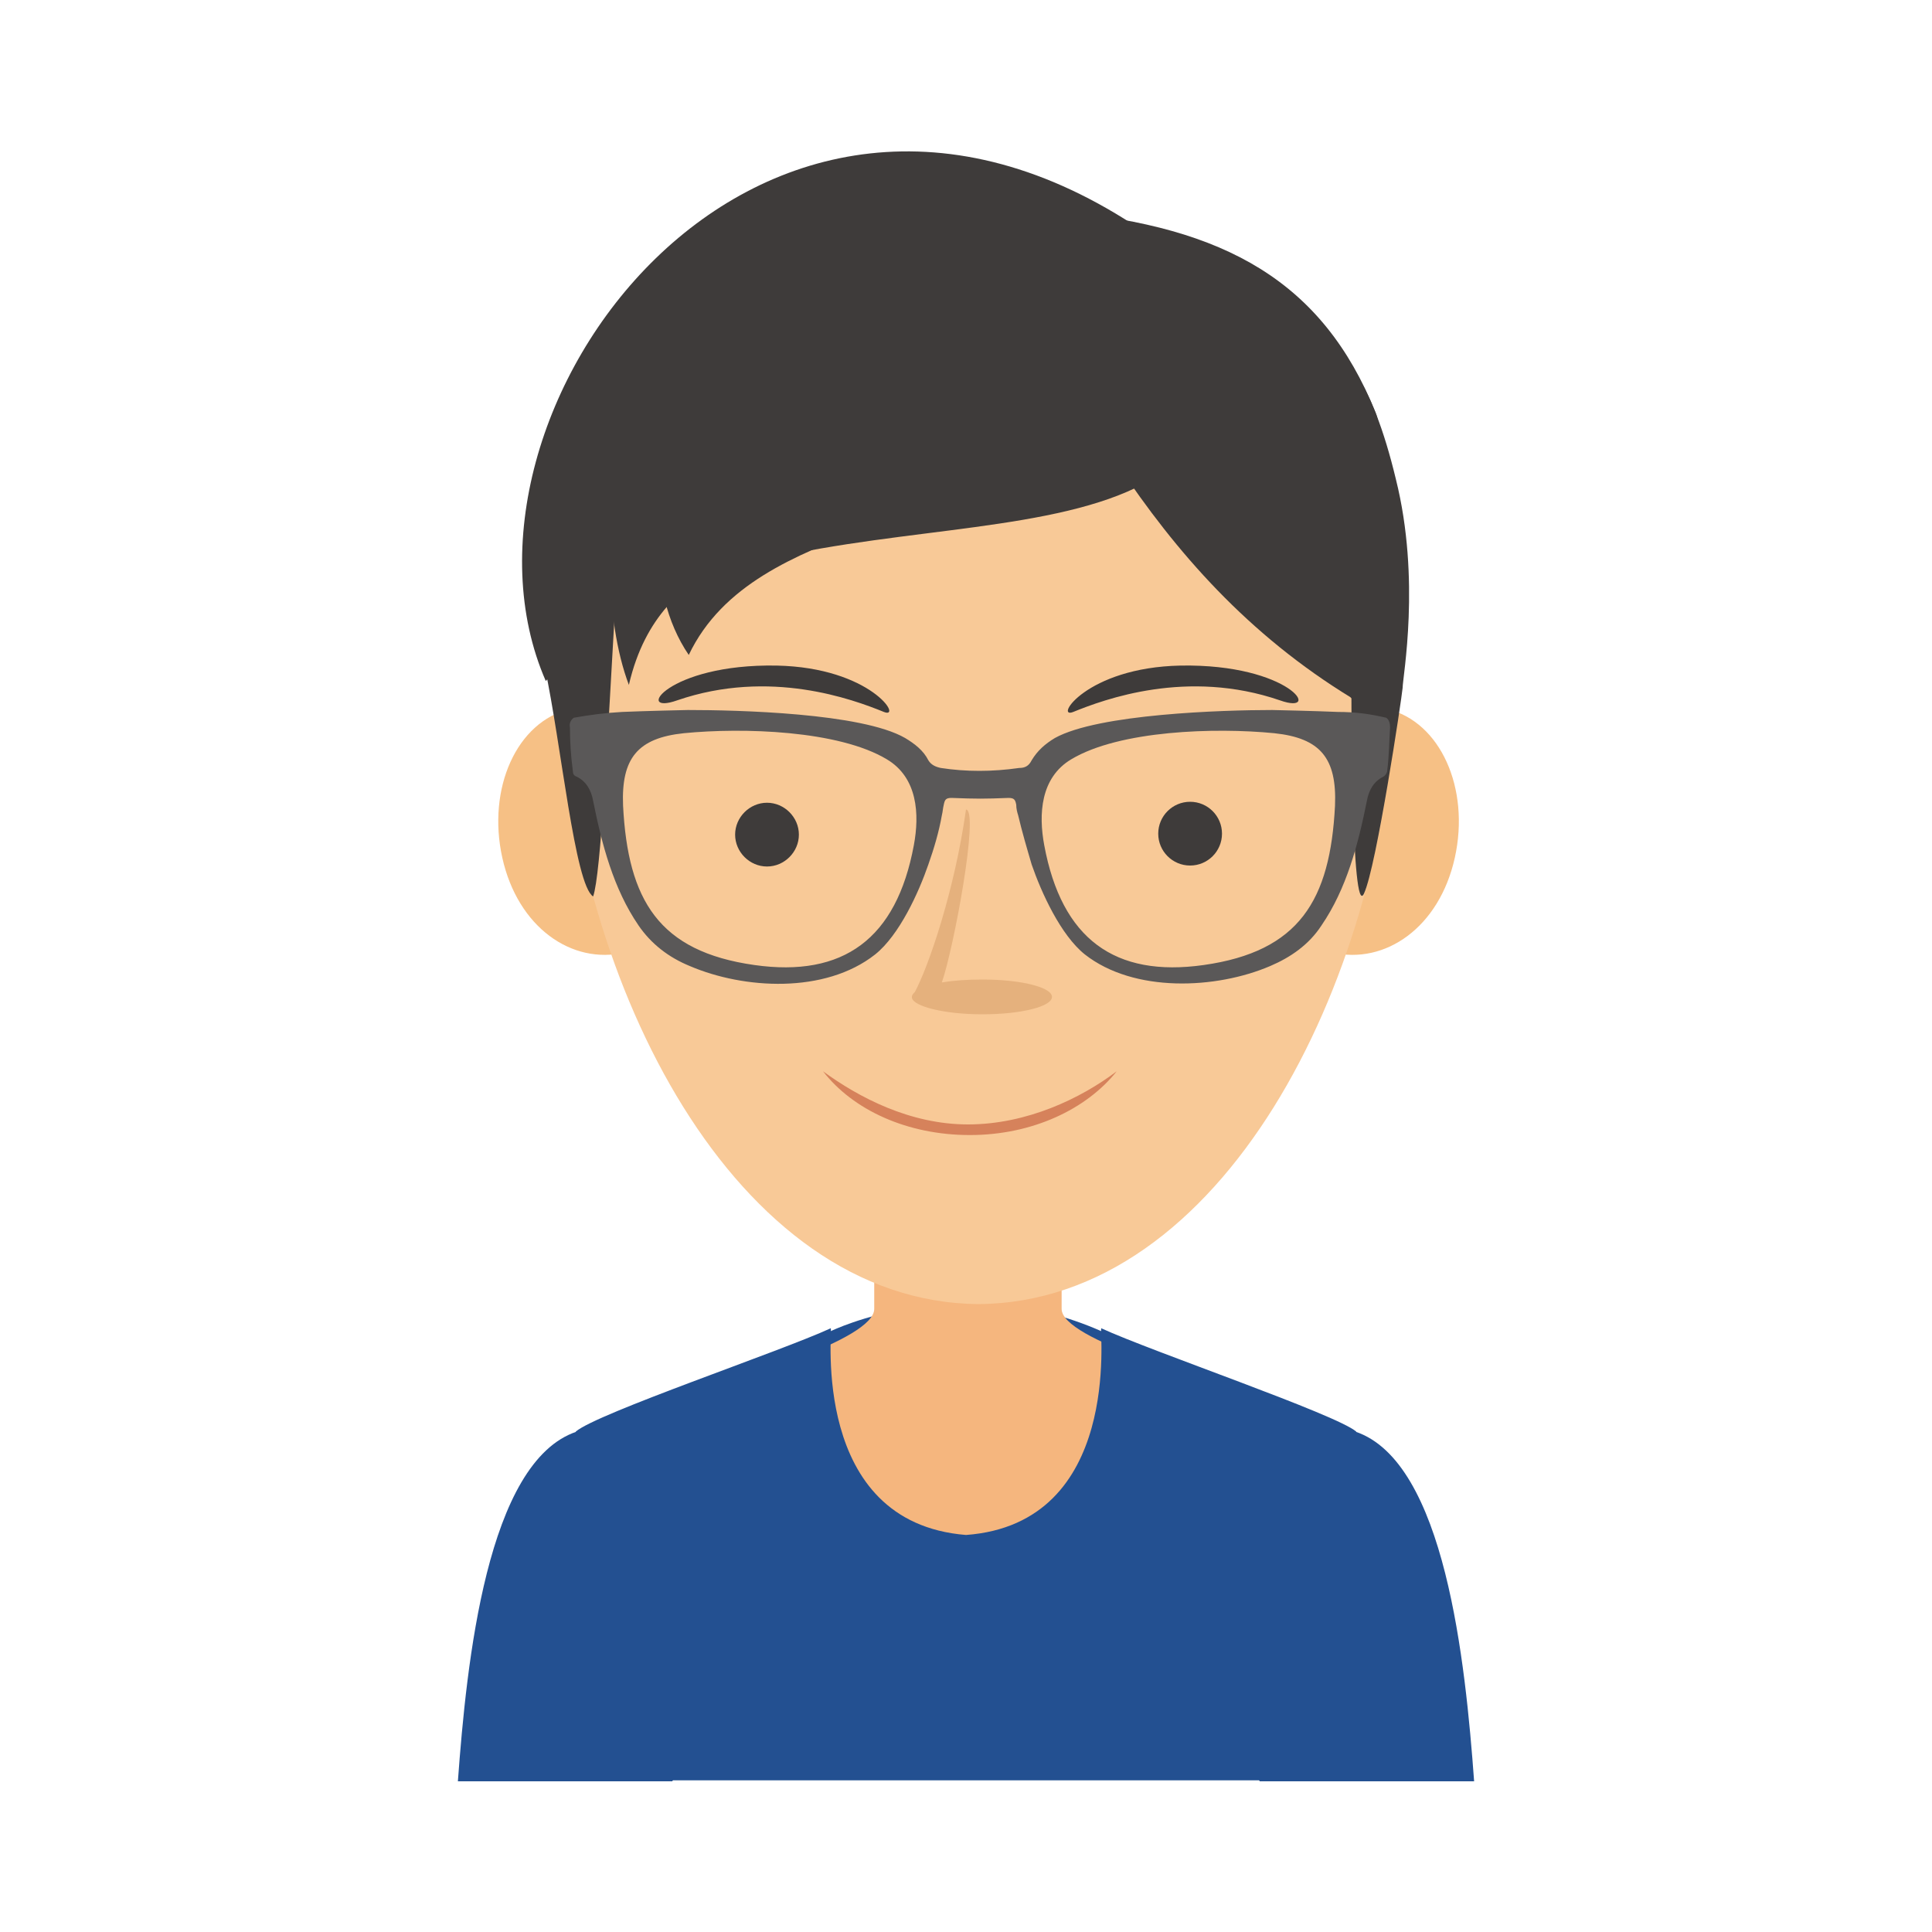<?xml version="1.0" encoding="utf-8"?>
<!-- Generator: Adobe Illustrator 23.0.3, SVG Export Plug-In . SVG Version: 6.00 Build 0)  -->
<svg version="1.1" id="圖層_2" xmlns="http://www.w3.org/2000/svg" xmlns:xlink="http://www.w3.org/1999/xlink" x="0px" y="0px"
	 viewBox="0 0 200 200" style="enable-background:new 0 0 200 200;" xml:space="preserve">
<style type="text/css">
	.st0{fill-rule:evenodd;clip-rule:evenodd;fill:#235091;}
	.st1{fill-rule:evenodd;clip-rule:evenodd;fill:#F5B67E;}
	.st2{fill-rule:evenodd;clip-rule:evenodd;fill:#F6C085;}
	.st3{fill-rule:evenodd;clip-rule:evenodd;fill:#F8C997;}
	.st4{fill-rule:evenodd;clip-rule:evenodd;fill:#3E3B3A;}
	.st5{fill-rule:evenodd;clip-rule:evenodd;fill:#E5B17D;}
	.st6{fill-rule:evenodd;clip-rule:evenodd;fill:#5A5858;}
	.st7{fill-rule:evenodd;clip-rule:evenodd;fill:#D6825B;}
</style>
<g>
	<path class="st0" d="M86,137.8c0,0,13.3-6.5,28,0l5.6,20.4l-12.9,6.1l-18-7l-5-14l1-5L86,137.8z"/>
	<path class="st1" d="M100.2,129.4h-9.7v6.1c0,3.2-14.6,7.4-17.7,8.3c-9.1,15.8,17.4,25,25.8,37.5h2.5h2.5
		c8.4-12.5,32.1-21,24.5-37.5c-3-1-18.2-5.1-18.2-8.3v-6.1H100.2z"/>
	<g>
		<path class="st2" d="M71.8,84.1c1.6,7.2-1.6,13.2-7.1,14.5C59.2,99.9,53.6,96,52,88.8c-1.6-7.2,1.5-14.1,7-15.4
			C64.4,72.1,70.2,76.9,71.8,84.1z"/>
		<path class="st2" d="M130.8,84.1c-1.6,7.2,1.6,13.2,7.1,14.5c5.5,1.3,11.1-2.6,12.7-9.8c1.6-7.2-1.5-14.1-7-15.4
			C138.2,72.1,132.4,76.9,130.8,84.1z"/>
	</g>
	<path class="st3" d="M101.3,22.9l-0.1,0c-2.9-0.1-5.7-0.2-5.7-0.2l0,0.5c-0.4,0-0.6,0-0.6,0c-11.6,0.5-22.5,6.7-29.4,16.2
		c-7,9.5-7.9,21.5-7.4,32.9c1.4,29.4,17.9,62.5,43.2,62.7c25.3-0.2,41.8-33.3,43.2-62.7c0.6-11.5-0.4-23.4-7.4-32.9
		c-7-9.5-17.9-15.7-29.4-16.2c0,0-0.2,0-0.6,0l0-0.5c0,0-2.8,0.1-5.7,0.2L101.3,22.9z"/>
	<path class="st4" d="M119.3,34.3c-0.3,1.6,0,10.3,9.9,23.6c10,13.3,10.7,14.4,10.7,14.4s0,23,1.3,20.2c1.3-2.8,3.9-20.2,4-21.3
		c0-1.1,1.9-11.2-0.7-21.6c-2.5-10.4-5.7-14.3-10.2-16.1C130,31.9,119.3,34.3,119.3,34.3z"/>
	<path class="st4" d="M63.7,62.4c-1.7,2-7.3,6.7-7.3,6.7c1.7,7.9,3.1,22.5,5,23.7C62.2,90.6,62.9,76.2,63.7,62.4z"/>
	<path class="st4" d="M140,72.3c0.5-7.6,4.3-24.9,2.4-29.6c-5.5-13.6-15.6-19.2-32.5-20.8c-5.2-0.5-9.5-0.1-9.5-0.1
		C110.1,37.8,118.3,59.1,140,72.3z"/>
	<path class="st4" d="M125.9,41.7c-7,20.5-50.3,6-69.4,28.8C44.5,43,78.3-3.2,118.3,23.9L125.9,41.7z"/>
	<path class="st4" d="M81.6,47.6c-0.4,12-13.1,8.7-16.5,23.3c-5.2-13.8,0.4-42.7,13.2-32.2L81.6,47.6z"/>
	<path class="st4" d="M103.1,43.8c-1.2,12-24.8,9.3-31.8,24C62.1,54.3,73.9,25,97.3,35L103.1,43.8z"/>
	<g>
		<path class="st4" d="M79.4,89.7c1.8,0,3.3-1.5,3.3-3.3c0-1.8-1.5-3.3-3.3-3.3c-1.8,0-3.3,1.5-3.3,3.3
			C76.1,88.2,77.6,89.7,79.4,89.7z"/>
		<circle class="st4" cx="123.2" cy="86.3" r="3.3"/>
	</g>
	<path class="st5" d="M94.4,103.3c0,0,0,0,0-0.1c0-0.2,0.1-0.3,0.3-0.5c1.4-2.6,4.1-10.4,5.3-18.9c1.4,0.1-1.3,14.5-2.5,17.9
		c1.2-0.2,2.6-0.3,4.2-0.3c4,0,7.2,0.8,7.2,1.8c0,1-3.2,1.8-7.2,1.8C97.8,105,94.6,104.2,94.4,103.3z"/>
	<path class="st4" d="M111.1,73.7c-2,0.8,1.3-4.6,11.1-4.8c11.4-0.2,14.8,5.2,10.3,3.6C122.9,69.2,114.3,72.4,111.1,73.7z"/>
	<path class="st4" d="M91.5,73.7c2,0.8-1.3-4.6-11.1-4.8c-11.4-0.2-14.8,5.2-10.3,3.6C79.7,69.2,88.3,72.4,91.5,73.7z"/>
	<path class="st6" d="M131.9,75.9c4.8,0.5,6.5,2.6,6.3,7.5c-0.5,9.8-3.7,15.1-13.6,16.5c-9.2,1.3-14.7-2.7-16.5-12.4
		c-0.6-3.2-0.4-7,2.8-8.9C115.9,75.6,125.8,75.3,131.9,75.9L131.9,75.9z M70.8,75.9L70.8,75.9c-4.8,0.5-6.5,2.6-6.3,7.5
		c0.5,9.8,3.7,15.1,13.6,16.5c9.2,1.3,14.7-2.7,16.5-12.4c0.6-3.2,0.4-7-2.8-8.9C86.8,75.6,76.9,75.3,70.8,75.9L70.8,75.9z
		 M97.4,79.5L97.4,79.5c-0.5-0.1-1-0.3-1.3-0.8c-0.5-1-1.4-1.7-2.4-2.3c-4.5-2.6-17.4-2.9-22.5-2.9c0,0-4.6,0.1-6.8,0.2
		c-1.8,0.1-3.3,0.3-5,0.6c-0.3,0.2-0.5,0.6-0.4,1c0,1.5,0.1,3,0.3,4.5c0,0.3,0.1,0.5,0.4,0.6c1,0.5,1.5,1.4,1.7,2.5
		c0.9,4.5,2.1,9.1,4.7,12.9c1.3,1.9,3.1,3.3,5.3,4.2c5.6,2.4,14,2.9,19.2-1.2c2.5-2,4.5-6.4,5.5-9.3c0.6-1.7,1.1-3.4,1.4-5.1
		c0.1-0.4,0.1-0.7,0.2-1.1c0.1-0.5,0.2-0.7,0.8-0.7c2.6,0.1,3.4,0.1,5.9,0c0.6,0,0.7,0.2,0.8,0.7c0,0.4,0.1,0.8,0.2,1.1
		c0.4,1.7,0.9,3.4,1.4,5.1c1,2.9,3,7.3,5.5,9.3c5.1,4,13.6,3.6,19.2,1.2c2.1-0.9,4-2.2,5.3-4.2c2.6-3.8,3.8-8.4,4.7-12.9
		c0.2-1.1,0.7-2,1.7-2.5c0.2-0.1,0.4-0.4,0.4-0.6c0.2-1.5,0.2-3,0.3-4.5c0-0.4-0.1-0.8-0.4-1c-1.7-0.4-3.2-0.6-5-0.6
		c-2.2-0.1-6.8-0.2-6.8-0.2c-5.1,0-18,0.4-22.5,2.9c-1,0.6-1.8,1.3-2.4,2.3c-0.3,0.6-0.7,0.8-1.3,0.8C102.7,79.9,100,79.9,97.4,79.5
		z"/>
	<path class="st7" d="M115.6,110.9c-3.1,3.9-8.7,6.6-15.2,6.6c-6.5,0-12.1-2.6-15.2-6.6c3.7,2.7,9,5.5,15,5.5
		C106.3,116.4,111.9,113.7,115.6,110.9z"/>
	<g>
		<path class="st0" d="M81.5,158.7c-0.9-0.7-21.8-10.5-21.8-10.5c-9.3,3.1-11.4,23.9-12.3,36.2h22.2L81.5,158.7z"/>
		<path class="st0" d="M118.5,158.7c0.9-0.7,21.8-10.5,21.8-10.5c9.3,3.1,11.4,23.9,12.3,36.2h-22.2L118.5,158.7z"/>
		<path class="st0" d="M100,158.9c-16.2-1.3-13.8-21.3-14-21.4c-5.2,2.4-24.2,8.8-26.4,10.7c1.7,3.8,4.3,19.4,6.6,36.1H100h33.8
			c2.3-16.7,4.9-32.3,6.6-36.1c-2.1-1.8-21.2-8.3-26.4-10.7C113.8,137.7,116.2,157.7,100,158.9z"/>
	</g>
</g>
<g>
</g>
<g>
</g>
<g>
</g>
<g>
</g>
<g>
</g>
<g>
</g>
<g>
</g>
<g>
</g>
<g>
</g>
<g>
</g>
<g>
</g>
<g>
</g>
<g>
</g>
<g>
</g>
<g>
</g>
</svg>
